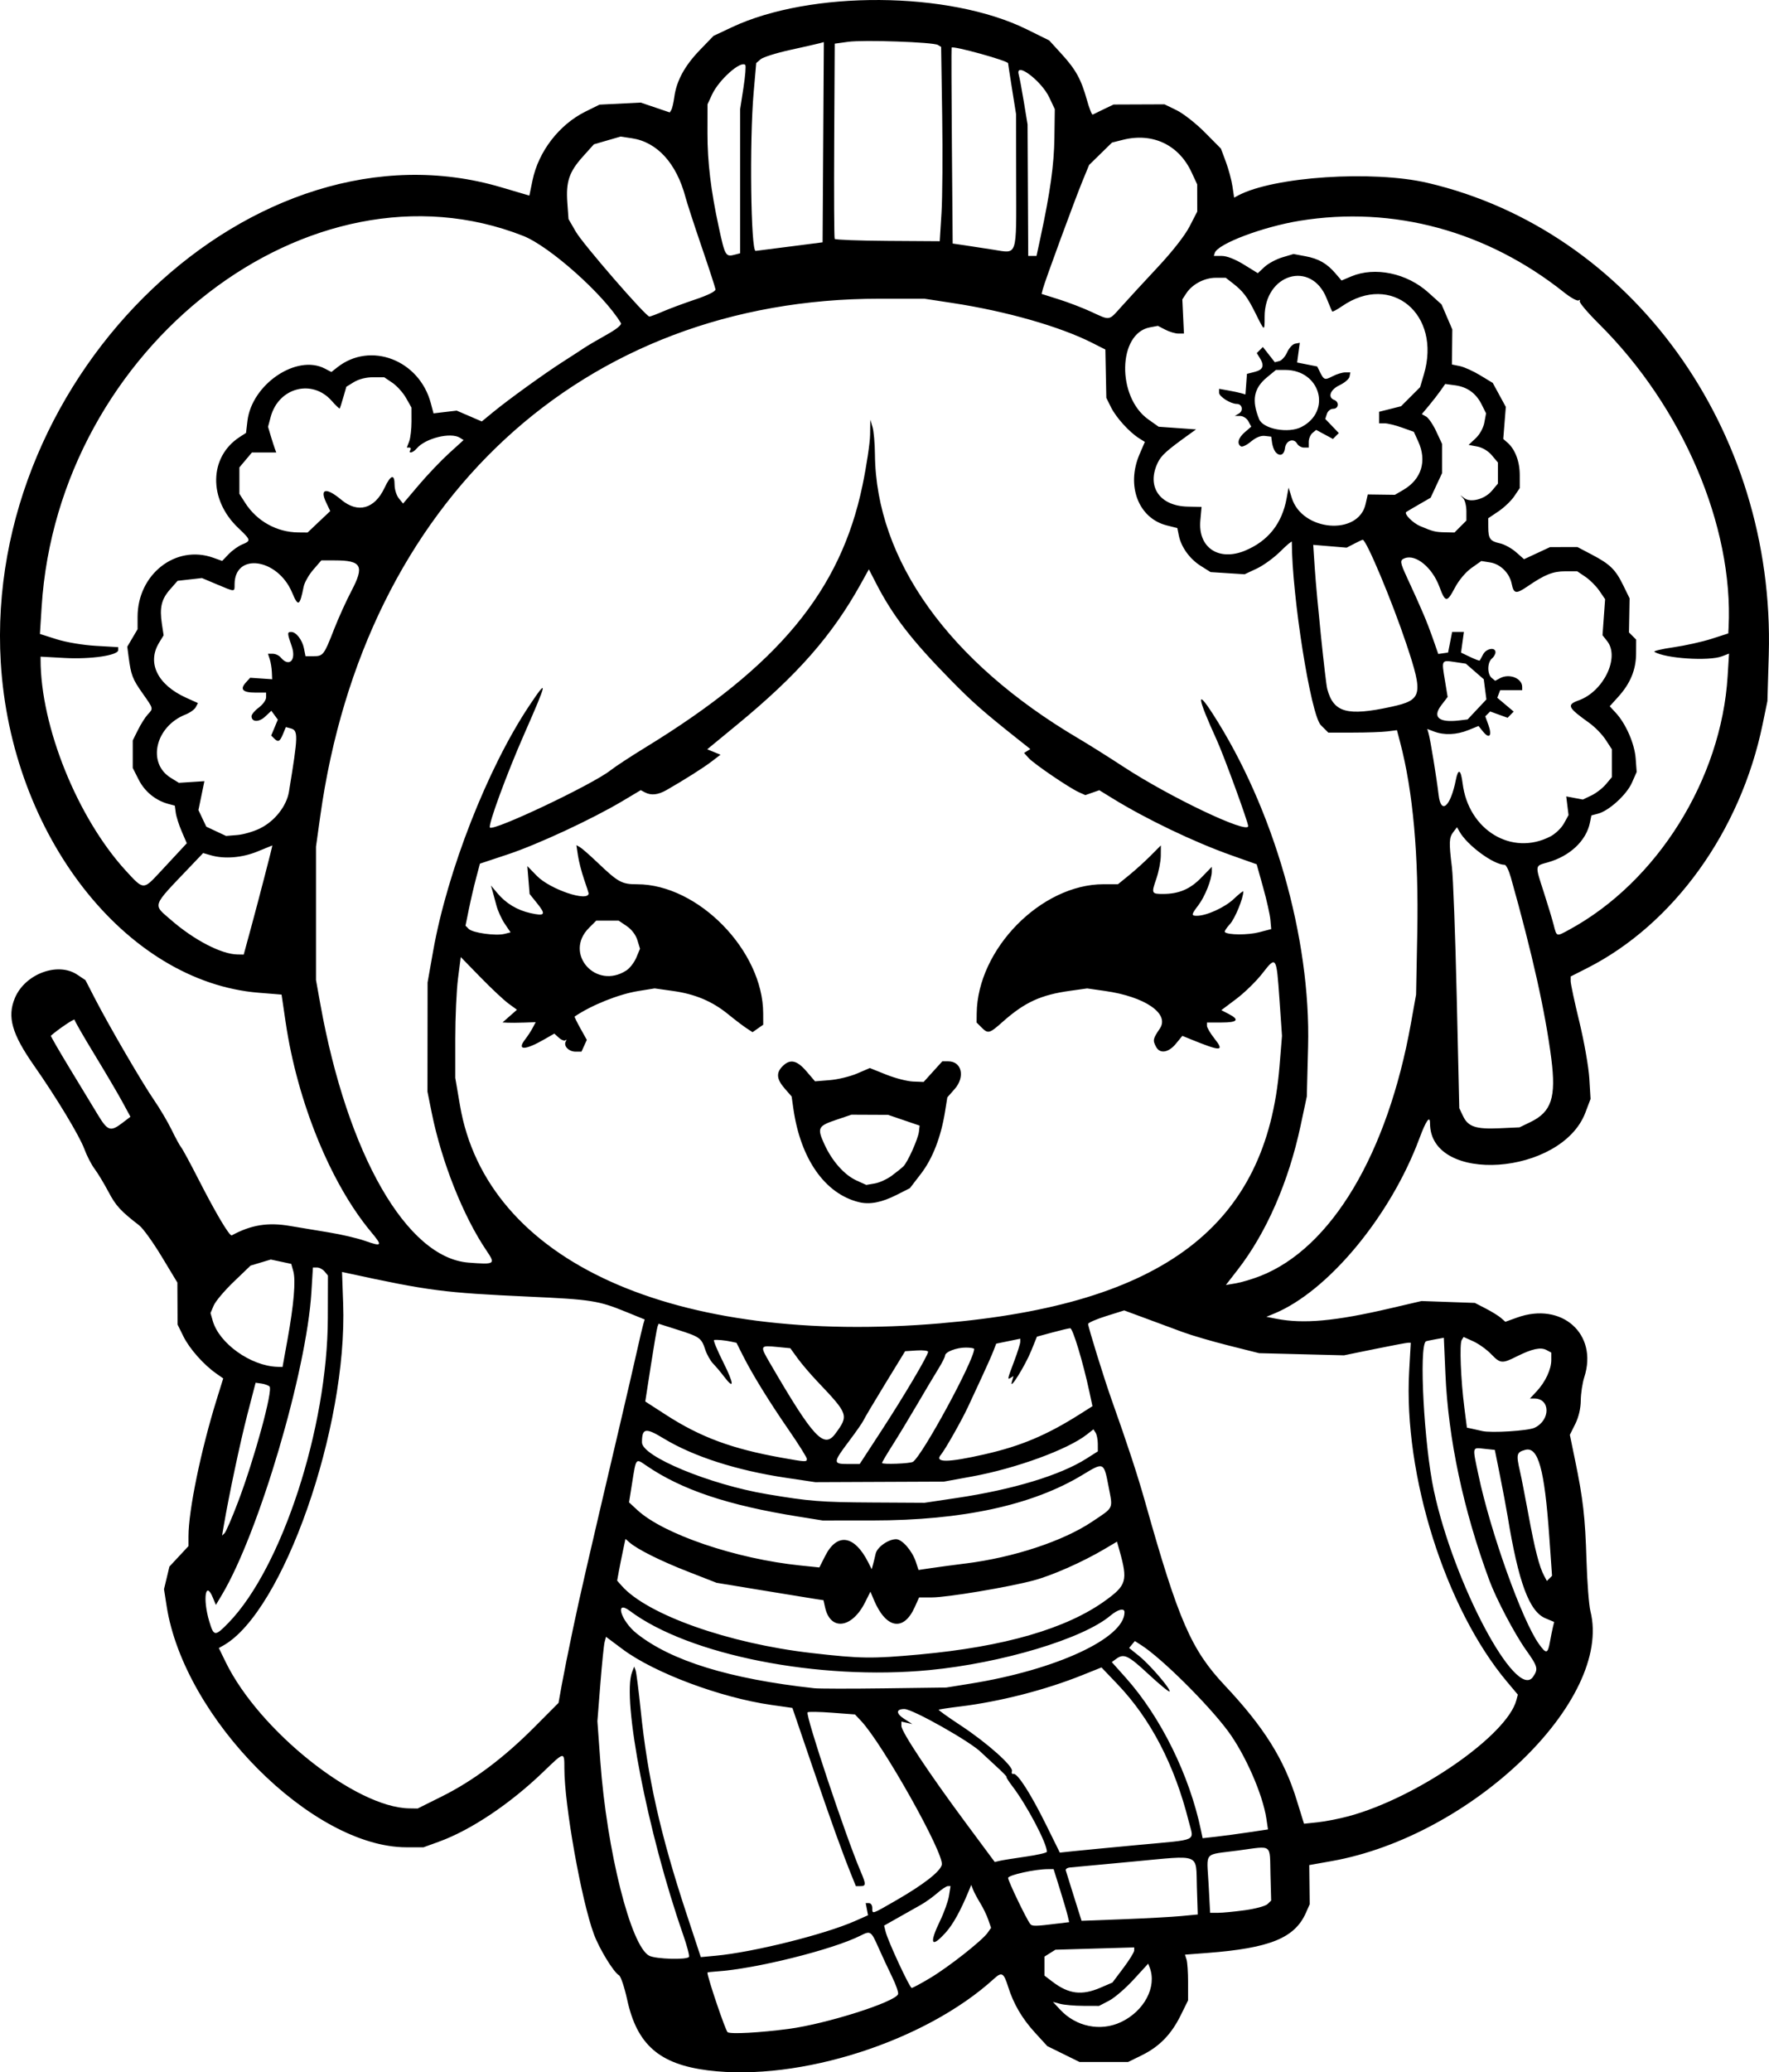 <?xml version="1.0" encoding="UTF-8" standalone="no"?>
<!-- Created with Inkscape (http://www.inkscape.org/) -->

<svg
   width="193.019mm"
   height="226.023mm"
   viewBox="0 0 193.019 226.023"
   version="1.1"
   id="svg1"
   xml:space="preserve"
   xmlns="http://www.w3.org/2000/svg"
   xmlns:svg="http://www.w3.org/2000/svg"><defs
     id="defs1" /><g
     id="layer1"
     transform="translate(-23.831,161.346)"><path
       style="fill:#000000"
       d="M 101.102,64.467 C 95.784,63.8 93.337,61.669 92.268,56.774 91.97,55.409 91.568,54.203 91.373,54.094 90.786,53.765 89.225,51.21 88.631,49.607 87.26,45.902 85.409,35.512 85.409,31.521 c 0,-1.846 0.017,-1.849 -2.268,0.356 -3.631,3.503 -7.923,6.378 -11.421,7.647 l -1.681,0.61 H 68.191 c -10.288,0 -24.269,-14.053 -26.179,-26.313 l -0.286,-1.839 0.296,-1.234 0.296,-1.234 1.04,-1.116 1.04,-1.116 v -1.068 c 0,-2.834 1.363,-9.432 3.098,-14.999 l 0.692,-2.221 -0.771,-0.541 c -1.373,-0.963 -2.918,-2.711 -3.572,-4.039 l -0.638,-1.297 -0.011,-2.288 -0.011,-2.288 -1.709,-2.83 c -0.94,-1.556 -2.04,-3.087 -2.446,-3.4 -2.047,-1.583 -2.556,-2.138 -3.366,-3.67 -0.484,-0.915 -1.164,-2.04 -1.512,-2.501 -0.347,-0.461 -0.852,-1.441 -1.121,-2.177 -0.513,-1.404 -3.06,-5.623 -5.474,-9.069 -2.434,-3.474 -2.963,-5.34 -2.098,-7.397 1.103,-2.622 4.672,-3.957 6.796,-2.542 l 0.899,0.599 1.02,1.98 c 1.552,3.013 5.143,9.18 6.459,11.093 0.645,0.937 1.514,2.409 1.931,3.269 0.417,0.861 0.884,1.716 1.038,1.902 0.154,0.185 1.001,1.75 1.883,3.478 1.905,3.731 3.4,6.245 3.637,6.116 2.106,-1.144 3.945,-1.442 6.343,-1.028 0.971,0.168 2.873,0.484 4.226,0.702 1.353,0.218 3.131,0.633 3.95,0.921 1.893,0.665 1.96,0.567 0.669,-0.98 -4.4,-5.274 -8.031,-14.18 -9.308,-22.831 l -0.449,-3.043 -2.498,-0.204 c -14.53,-1.187 -27.023,-17.189 -28.141,-36.044 -1.872,-31.579 27.771,-59.721 54.575,-51.812 1.259,0.371 2.472,0.729 2.695,0.794 l 0.407,0.118 0.342,-1.656 c 0.652,-3.157 2.91,-6.086 5.789,-7.509 l 1.523,-0.753 2.249,-0.112 2.249,-0.112 1.584,0.537 1.584,0.537 0.17,-0.275 c 0.093,-0.151 0.241,-0.792 0.327,-1.424 0.24,-1.754 1.135,-3.395 2.78,-5.1 l 1.492,-1.547 1.984,-0.935 c 8.618,-4.062 23.746,-3.959 32.206,0.221 l 2.441,1.206 1.342,1.469 c 1.563,1.711 2.14,2.757 2.78,5.046 0.256,0.915 0.537,1.623 0.626,1.574 0.088,-0.049 0.637,-0.317 1.219,-0.594 l 1.058,-0.504 2.778,-0.011 2.778,-0.011 1.323,0.645 c 0.728,0.355 2.112,1.441 3.077,2.413 l 1.754,1.768 0.536,1.434 c 0.295,0.788 0.62,1.992 0.722,2.674 l 0.186,1.24 0.434,-0.231 c 3.867,-2.058 14.673,-2.776 20.676,-1.374 22.225,5.191 37.94,26.917 37.224,51.459 l -0.148,5.059 -0.528,2.554 c -2.409,11.661 -9.71,21.792 -19.154,26.578 l -1.786,0.905 v 0.518 c 0,0.285 0.427,2.278 0.95,4.428 0.522,2.151 1.011,4.922 1.086,6.159 l 0.136,2.249 -0.563,1.487 c -2.606,6.887 -16.954,7.877 -16.954,1.169 0,-0.913 -0.439,-0.289 -1.157,1.646 -3.154,8.492 -10,16.727 -15.908,19.137 l -0.794,0.324 1.058,0.208 c 2.984,0.587 6.423,0.275 12.435,-1.126 l 3.44,-0.802 2.91,0.103 2.91,0.103 1.191,0.614 c 0.655,0.338 1.403,0.801 1.663,1.029 l 0.472,0.415 1.282,-0.461 c 4.871,-1.752 8.856,1.785 7.33,6.505 -0.202,0.624 -0.374,1.762 -0.382,2.53 -0.01,0.888 -0.23,1.826 -0.604,2.576 l -0.589,1.179 0.561,2.716 c 0.888,4.296 1.112,6.254 1.255,10.95 0.073,2.417 0.267,4.923 0.43,5.57 2.444,9.707 -12.935,24.543 -28.258,27.26 l -2.422,0.429 0.024,2.139 0.024,2.139 -0.41,0.926 c -1.217,2.751 -3.927,3.856 -10.743,4.379 l -2.454,0.188 0.169,0.531 c 0.093,0.292 0.169,1.414 0.169,2.493 v 1.962 l -0.81,1.64 c -1.025,2.073 -2.323,3.406 -4.231,4.343 l -1.5,0.737 h -2.652 -2.652 l -1.759,-0.866 -1.759,-0.866 -1.358,-1.486 c -1.394,-1.526 -2.328,-3.123 -2.913,-4.984 -0.481,-1.53 -0.69,-1.653 -1.524,-0.892 -7.505,6.847 -21.255,11.259 -31.206,10.011 z m 8.781,-4.527 c 4.116,-0.546 11.607,-2.923 11.939,-3.788 0.066,-0.172 -0.226,-1.018 -0.649,-1.881 -0.423,-0.863 -1.098,-2.313 -1.501,-3.222 -0.792,-1.788 -0.861,-1.834 -1.93,-1.292 -3.031,1.535 -11.542,3.655 -15.73,3.917 -0.546,0.034 -0.992,0.091 -0.992,0.125 0,0.521 1.978,6.359 2.203,6.503 0.354,0.226 3.534,0.053 6.661,-0.362 z m 36.248,-0.736 c 2.552,-1.202 3.952,-3.853 3.145,-5.956 l -0.163,-0.424 -1.592,1.737 c -0.876,0.956 -2.082,1.993 -2.682,2.305 l -1.09,0.567 -1.72,-0.006 c -0.946,-0.003 -2.077,-0.101 -2.514,-0.218 l -0.794,-0.212 0.794,0.852 c 1.726,1.854 4.394,2.399 6.615,1.353 z m -2.229,-3.757 1.309,-0.563 1.188,-1.58 c 0.653,-0.869 1.188,-1.731 1.188,-1.916 v -0.336 l -4.299,0.126 -4.299,0.126 -0.595,0.374 -0.595,0.374 v 1.039 1.039 l 0.868,0.662 c 1.773,1.352 3.2,1.531 5.238,0.654 z M 125.34,54.379 c 2.018,-1.208 5.659,-4.075 6.252,-4.922 l 0.376,-0.537 -0.305,-0.887 c -0.168,-0.488 -0.561,-1.304 -0.875,-1.813 -0.314,-0.509 -0.664,-1.164 -0.777,-1.455 l -0.207,-0.529 -0.273,0.661 c -0.898,2.177 -1.717,3.652 -2.522,4.543 -1.584,1.754 -1.823,1.223 -0.593,-1.318 0.435,-0.897 0.866,-2.109 0.96,-2.693 l 0.17,-1.062 h -0.289 c -0.159,0 -0.68,0.343 -1.158,0.762 -0.478,0.419 -1.286,0.996 -1.795,1.282 -0.509,0.286 -1.619,0.912 -2.467,1.391 l -1.541,0.871 0.172,0.685 c 0.259,1.03 2.616,6.105 2.84,6.114 0.107,0.004 1.022,-0.488 2.032,-1.093 z M 99.006,52.088 c 0.074,-0.119 -0.216,-1.221 -0.645,-2.447 C 94.509,38.605 91.663,23.967 92.798,21.023 l 0.231,-0.6 0.151,0.397 c 0.083,0.218 0.335,2.183 0.559,4.366 0.753,7.333 2.155,13.575 4.954,22.061 l 1.604,4.864 1.654,-0.154 c 4.082,-0.381 11.869,-2.322 15.167,-3.781 l 1.426,-0.631 -0.127,-0.662 -0.127,-0.662 h 0.36 c 0.198,0 0.36,0.238 0.36,0.529 0,0.694 -0.103,0.727 2.537,-0.792 3.027,-1.742 4.857,-3.16 5.046,-3.911 0.296,-1.181 -6.458,-13.213 -8.816,-15.706 l -0.66,-0.698 -2.511,-0.188 c -1.381,-0.104 -2.577,-0.122 -2.657,-0.042 -0.267,0.267 4.168,13.564 5.777,17.324 0.614,1.435 0.613,1.632 -0.01,1.632 h -0.5 l -0.453,-1.124 c -1.066,-2.644 -2.184,-5.749 -4.26,-11.834 l -2.21,-6.477 -2.322,-0.332 C 102.438,23.81 95.214,21.105 91.772,18.534 l -1.819,-1.359 -0.15,0.565 c -0.083,0.311 -0.294,2.382 -0.47,4.603 l -0.319,4.038 0.316,4.344 c 0.713,9.806 3.334,20.22 5.345,21.238 0.728,0.369 4.12,0.465 4.332,0.123 z m 40.336,-3.649 1.148,-0.142 -0.166,-0.708 c -0.091,-0.389 -0.473,-1.69 -0.849,-2.891 l -0.683,-2.183 h -0.625 c -1.404,0 -4.339,0.651 -4.339,0.962 0,0.334 2.003,4.501 2.409,5.012 0.218,0.274 0.527,0.269 3.105,-0.051 z m 13.365,-0.806 1.813,-0.172 -0.095,-2.981 c -0.119,-3.759 0.546,-3.49 -6.914,-2.794 -3.524,0.329 -6.646,0.621 -6.937,0.648 -0.291,0.027 -0.496,0.168 -0.455,0.314 0.041,0.146 0.445,1.444 0.899,2.884 l 0.825,2.62 4.525,-0.173 c 2.489,-0.095 5.341,-0.251 6.339,-0.346 z m 6.965,-0.638 c 1.138,-0.156 2.247,-0.456 2.463,-0.668 l 0.394,-0.384 -0.075,-2.829 c -0.092,-3.443 0.309,-3.144 -3.522,-2.632 -3.866,0.517 -3.425,0.01 -3.227,3.702 l 0.166,3.094 h 0.866 c 0.477,0 1.798,-0.127 2.936,-0.283 z m -23.926,-5.841 c 1.273,-0.183 2.315,-0.423 2.315,-0.534 0,-0.935 -2.194,-5.091 -3.783,-7.167 -0.418,-0.546 -0.695,-0.992 -0.617,-0.992 0.079,0 -0.477,-0.566 -1.235,-1.257 -0.758,-0.691 -1.437,-1.32 -1.51,-1.397 -1.053,-1.114 -7.49,-4.755 -8.407,-4.755 -0.928,0 -0.931,0.488 -0.007,1.08 l 0.873,0.559 -0.595,-0.134 -0.595,-0.134 v 0.475 c 0,0.628 3.029,5.19 6.99,10.531 l 3.196,4.309 0.529,-0.127 c 0.291,-0.07 1.571,-0.277 2.844,-0.459 z m 12.347,-1.283 c 6.631,-0.619 6.005,-0.327 5.449,-2.545 -1.545,-6.162 -4.15,-11.179 -7.774,-14.974 l -1.753,-1.836 -2.101,0.843 c -4.044,1.622 -8.991,2.889 -13.353,3.42 -1.224,0.149 -2.261,0.307 -2.305,0.351 -0.044,0.044 1.033,0.813 2.394,1.709 2.906,1.913 5.793,4.491 5.598,4.999 -0.075,0.194 4e-5,0.325 0.166,0.29 0.441,-0.092 1.887,2.165 3.576,5.584 l 1.483,3.001 1.477,-0.156 c 0.813,-0.086 4.027,-0.395 7.143,-0.686 z m 12.018,-1.377 2.073,-0.311 -0.179,-1.191 c -0.396,-2.644 -2.319,-7.019 -4.193,-9.541 -2.172,-2.924 -7.223,-7.932 -9.428,-9.347 l -0.727,-0.467 -0.313,0.377 -0.313,0.377 1.084,0.871 c 1.199,0.964 3.526,3.676 3.326,3.877 -0.07,0.07 -1.105,-0.78 -2.299,-1.89 -2.22,-2.063 -2.681,-2.281 -3.521,-1.667 l -0.48,0.351 1.519,1.7 c 3.815,4.269 6.95,10.616 8.205,16.616 l 0.187,0.893 1.493,-0.169 c 0.821,-0.093 2.426,-0.308 3.566,-0.479 z m 10.891,-1.756 c 7.471,-2.023 17.29,-8.825 18.289,-12.67 l 0.153,-0.588 -1.175,-1.397 c -6.722,-7.991 -11.317,-22.565 -10.681,-33.874 l 0.175,-3.109 h -0.28 c -0.154,0 -1.794,0.309 -3.645,0.687 l -3.366,0.687 -4.63,-0.117 -4.63,-0.117 -3.307,-0.831 c -1.819,-0.457 -4.081,-1.118 -5.027,-1.47 -0.946,-0.351 -2.769,-1.026 -4.052,-1.5 l -2.332,-0.861 -1.968,0.617 c -1.082,0.339 -1.968,0.726 -1.968,0.86 0,0.333 1.756,5.997 2.563,8.263 1.759,4.946 2.833,8.224 3.684,11.245 3.617,12.843 5,16.02 8.668,19.92 4.268,4.537 6.473,8.05 7.84,12.492 0.314,1.019 0.623,2.018 0.687,2.22 l 0.117,0.368 1.515,-0.161 c 0.833,-0.089 2.349,-0.387 3.368,-0.663 z M 72.048,34.584 c 3.411,-1.699 6.738,-4.189 10.066,-7.531 l 2.658,-2.669 0.356,-1.981 c 0.196,-1.089 0.744,-3.826 1.219,-6.082 0.796,-3.78 1.472,-6.72 5.144,-22.357 0.718,-3.056 1.543,-6.628 1.835,-7.937 0.292,-1.31 0.602,-2.624 0.689,-2.922 l 0.158,-0.54 -2.067,-0.842 c -2.975,-1.213 -3.779,-1.338 -10.534,-1.646 -9.331,-0.425 -10.944,-0.634 -19.868,-2.574 l -0.553,-0.12 0.124,3.439 c 0.489,13.548 -6.567,33.661 -13.09,37.311 l -0.477,0.267 0.752,1.541 c 3.646,7.469 14.166,15.851 20.015,15.947 l 0.926,0.015 z m 57.679,-12.302 c 9.344,-1.501 16.801,-4.957 16.801,-7.787 0,-0.496 -0.717,-0.321 -1.549,0.379 -2.986,2.512 -11.82,5.168 -19.73,5.931 -12.079,1.165 -26.265,-1.636 -32.693,-6.455 -1.707,-1.279 -0.975,1.102 0.761,2.477 3.764,2.981 10.138,4.944 19.345,5.957 0.509,0.056 3.962,0.062 7.673,0.013 l 6.747,-0.089 z m 61.368,-0.729 c 0.602,-0.86 0.532,-1.133 -0.755,-2.936 -1.223,-1.714 -3.251,-5.562 -4,-7.588 -2.848,-7.707 -4.487,-15.413 -4.798,-22.56 l -0.17,-3.907 -0.952,0.172 c -0.524,0.095 -0.979,0.193 -1.012,0.219 -0.768,0.601 -0.191,11.312 0.877,16.287 2.177,10.137 8.981,22.924 10.809,20.314 z m -66.925,-2.451 c 9.241,-0.844 16.027,-2.812 20.269,-5.879 2.316,-1.675 2.461,-2.182 1.548,-5.434 l -0.278,-0.991 -1.377,0.814 c -2.377,1.406 -5.677,2.867 -7.701,3.409 -2.758,0.739 -9.454,1.859 -11.115,1.859 h -1.399 l -0.486,1.078 c -1.208,2.679 -3.13,2.331 -4.449,-0.807 l -0.377,-0.897 -0.589,1.173 c -1.431,2.849 -3.79,3.135 -4.362,0.529 l -0.169,-0.77 -0.976,-0.15 c -0.537,-0.083 -3.162,-0.51 -5.834,-0.95 l -4.858,-0.8 -3.079,-1.202 C 95.917,8.906 93.378,7.639 92.513,6.88 l -0.437,-0.384 -0.27,1.274 c -0.148,0.701 -0.353,1.726 -0.454,2.277 l -0.184,1.003 0.494,0.559 c 2.797,3.161 11.661,6.298 20.735,7.338 5.353,0.614 6.579,0.63 11.774,0.156 z m 68.78,-1.39 c 0.099,-0.547 0.243,-1.257 0.32,-1.576 l 0.139,-0.581 -0.945,-0.395 c -1.775,-0.742 -2.946,-3.896 -4.135,-11.142 -0.143,-0.873 -0.516,-2.857 -0.828,-4.408 l -0.567,-2.82 -1.087,-0.114 c -1.423,-0.149 -1.375,-0.346 -0.703,2.837 1.314,6.231 4.761,15.865 6.596,18.437 0.809,1.133 0.968,1.102 1.211,-0.237 z M 48.76,15.651 C 54.587,9.654 59.567,-5.606 59.6,-17.571 l 0.013,-4.656 -0.363,-0.438 c -0.2,-0.241 -0.569,-0.438 -0.82,-0.438 h -0.457 l -0.166,2.712 c -0.529,8.619 -5.743,26.245 -9.753,32.97 l -0.669,1.121 -0.334,-0.807 c -0.799,-1.929 -1.115,0.152 -0.392,2.585 0.497,1.672 0.632,1.683 2.101,0.171 z M 192.873,6.213 c -0.517,-7.333 -1.207,-9.814 -2.622,-9.426 -0.947,0.259 -1.001,0.476 -0.577,2.319 0.149,0.645 0.568,2.788 0.931,4.762 0.692,3.761 1.182,5.671 1.7,6.64 l 0.31,0.578 0.281,-0.281 0.281,-0.281 z m -63.675,2.966 c 5.223,-0.653 10.62,-2.434 13.781,-4.549 2.422,-1.62 2.289,-1.342 1.816,-3.812 -0.521,-2.721 -0.516,-2.719 -2.826,-1.316 -5.468,3.32 -13.124,4.982 -22.957,4.985 l -5.424,0.002 -2.656,-0.426 c -7.697,-1.234 -12.723,-2.919 -16.585,-5.563 -1.165,-0.798 -1.104,-0.872 -1.538,1.855 l -0.343,2.158 0.904,0.835 c 2.857,2.641 10.748,5.324 17.791,6.049 l 2.071,0.213 0.641,-1.265 c 1.289,-2.543 3.18,-2.267 4.679,0.683 l 0.394,0.776 0.141,-0.512 c 0.077,-0.281 0.207,-0.811 0.287,-1.176 0.158,-0.719 1.38,-1.585 2.236,-1.585 0.651,0 1.753,1.263 2.15,2.465 l 0.294,0.891 1.382,-0.206 c 0.76,-0.113 2.454,-0.34 3.763,-0.504 z m -79.395,-6.71 c 1.802,-4.75 3.837,-12.209 3.436,-12.594 -0.133,-0.127 -0.529,-0.272 -0.881,-0.321 l -0.639,-0.089 -0.892,3.44 c -0.774,2.983 -2.009,8.8 -2.584,12.171 l -0.181,1.058 0.278,-0.27 c 0.153,-0.149 0.811,-1.676 1.463,-3.395 z m 78.452,-0.441 c 6.116,-0.914 11.264,-2.476 14.106,-4.279 l 1.257,-0.798 -0.004,-0.832 c -0.002,-0.458 -0.11,-0.999 -0.239,-1.203 l -0.235,-0.37 -0.719,0.565 c -2.087,1.642 -7.75,3.709 -12.562,4.586 l -3.043,0.554 -7.011,0.03 -7.011,0.03 -3.175,-0.473 c -5.406,-0.806 -10.134,-2.326 -13.394,-4.306 -1.965,-1.194 -2.348,-1.122 -2.348,0.442 0,1.533 7.382,4.589 13.626,5.642 4.638,0.782 5.881,0.88 11.509,0.912 l 5.689,0.032 z m -8.248,-7.337 c 2.466,-3.78 5.09,-8.214 5.09,-8.602 0,-0.123 -0.564,-0.188 -1.253,-0.143 l -1.253,0.081 -2.186,3.572 c -1.202,1.965 -2.262,3.75 -2.356,3.969 -0.094,0.218 -0.808,1.244 -1.588,2.279 -1.753,2.327 -1.761,2.484 -0.123,2.484 h 1.295 z m 3.441,3.397 c 1.05,-0.716 6.675,-11.086 6.675,-12.306 0,-0.084 -0.411,-0.153 -0.914,-0.153 -1.03,0 -2.261,0.479 -2.261,0.879 0,0.146 -0.339,0.811 -0.753,1.479 -0.414,0.668 -1.449,2.404 -2.3,3.86 -0.851,1.455 -2.06,3.451 -2.686,4.434 -0.627,0.984 -1.139,1.853 -1.139,1.932 0,0.189 3.085,0.075 3.379,-0.126 z m -11.581,-0.316 c 0,-0.161 -0.875,-1.56 -1.944,-3.109 -2.178,-3.155 -3.995,-6.101 -5.036,-8.169 l -0.697,-1.385 -0.593,-0.129 c -0.645,-0.14 -1.533,-0.224 -1.853,-0.175 -0.111,0.017 0.337,1.102 0.995,2.412 1.199,2.388 1.238,3.09 0.086,1.567 -0.338,-0.448 -0.866,-1.073 -1.172,-1.389 -0.306,-0.316 -0.699,-1.012 -0.873,-1.546 -0.413,-1.265 -0.591,-1.393 -3.028,-2.166 l -2.058,-0.654 -0.119,0.311 c -0.066,0.171 -0.393,2.079 -0.728,4.24 l -0.609,3.93 2.267,1.464 c 3.756,2.426 7.183,3.697 12.585,4.664 2.689,0.482 2.778,0.486 2.778,0.133 z m 19.447,-0.513 c 3.912,-0.889 6.747,-2.086 10.357,-4.374 l 1.361,-0.862 -0.33,-1.543 c -0.694,-3.243 -1.817,-6.966 -2.098,-6.957 -0.161,0.005 -1.044,0.214 -1.962,0.463 l -1.669,0.453 -0.619,1.529 c -0.667,1.645 -2.421,4.46 -2.118,3.399 l 0.179,-0.628 -0.293,0.181 c -0.397,0.245 -0.387,0.199 0.369,-1.809 0.364,-0.967 0.661,-1.913 0.661,-2.102 v -0.345 l -1.311,0.269 -1.311,0.269 -0.313,0.81 c -0.172,0.445 -0.756,1.762 -1.298,2.927 -0.541,1.164 -1.205,2.593 -1.475,3.175 -0.656,1.417 -2.492,4.659 -2.934,5.181 -0.769,0.908 0.704,0.898 4.806,-0.034 z m -16.33,-2.246 c 1.468,-1.996 1.428,-2.112 -1.961,-5.678 -0.761,-0.8 -1.738,-1.945 -2.171,-2.544 l -0.788,-1.088 -1.413,-0.139 c -1.907,-0.187 -1.923,-0.154 -0.827,1.728 4.773,8.2 5.908,9.424 7.16,7.721 z m 76.295,-0.64 c 1.746,-0.836 1.723,-3.186 -0.033,-3.186 h -0.481 l 0.733,-0.785 c 0.952,-1.019 1.596,-2.396 1.596,-3.413 v -0.811 l -0.524,-0.28 c -0.632,-0.338 -1.572,-0.136 -3.238,0.696 -1.619,0.809 -1.792,0.792 -2.824,-0.273 -0.478,-0.493 -1.344,-1.11 -1.924,-1.372 l -1.055,-0.476 -0.21,0.339 c -0.253,0.409 -0.098,4.354 0.289,7.368 l 0.281,2.185 0.568,0.12 c 0.312,0.066 0.806,0.177 1.097,0.247 0.973,0.233 5.018,-0.021 5.726,-0.359 z M 55.198,-15.23 c 0.693,-3.817 0.918,-6.472 0.634,-7.474 l -0.225,-0.794 -1.114,-0.238 -1.114,-0.238 -1.103,0.331 -1.103,0.331 -1.834,1.759 c -1.008,0.968 -1.992,2.132 -2.186,2.588 l -0.353,0.829 0.246,0.857 c 0.708,2.467 4.156,4.918 7.047,5.008 l 0.565,0.018 z m 71.355,-1.797 c 24.22,-2.058 35.474,-10.61 36.89,-28.035 l 0.269,-3.307 -0.275,-3.969 c -0.329,-4.753 -0.354,-4.79 -1.869,-2.838 -0.657,0.846 -1.933,2.094 -2.835,2.772 l -1.64,1.233 0.804,0.416 c 1.222,0.632 0.97,0.931 -0.784,0.931 h -1.587 v 0.36 c 0,0.198 0.366,0.821 0.812,1.383 1.136,1.43 0.745,1.441 -2.618,0.071 l -0.879,-0.358 -0.708,0.862 c -0.801,0.974 -1.737,1.124 -2.154,0.345 -0.388,-0.724 -0.356,-0.881 0.403,-1.999 1.101,-1.622 -1.618,-3.487 -5.986,-4.106 l -1.942,-0.275 -1.865,0.259 c -3.203,0.446 -4.951,1.25 -7.348,3.379 -1.461,1.298 -1.597,1.333 -2.322,0.608 l -0.529,-0.529 0.011,-0.992 c 0.078,-7.01 7.032,-14.089 13.842,-14.089 h 1.571 l 1.218,-0.989 c 0.67,-0.544 1.724,-1.497 2.342,-2.118 l 1.124,-1.129 -0.009,1.126 c -0.005,0.619 -0.224,1.75 -0.488,2.513 -0.553,1.601 -0.528,1.657 0.739,1.655 1.724,-0.003 2.946,-0.521 4.153,-1.763 l 1.161,-1.194 v 0.52 c 0,0.844 -0.754,2.734 -1.46,3.66 -0.784,1.028 -0.804,1.16 -0.174,1.16 1.06,0 3.061,-0.913 4.039,-1.844 0.569,-0.541 1.035,-0.906 1.035,-0.809 0,0.745 -0.916,2.973 -1.468,3.568 -0.373,0.402 -0.618,0.792 -0.544,0.865 0.322,0.322 2.52,0.331 3.732,0.016 l 1.323,-0.344 -0.09,-1.021 c -0.05,-0.561 -0.407,-2.152 -0.794,-3.535 l -0.703,-2.514 -2.778,-0.986 c -4.06,-1.441 -9.247,-3.926 -12.951,-6.204 l -1.442,-0.887 -0.762,0.266 -0.762,0.266 -0.707,-0.317 c -1.051,-0.471 -4.901,-3.09 -5.477,-3.727 l -0.501,-0.553 0.343,-0.212 0.343,-0.212 -1.147,-0.909 c -3.961,-3.139 -5.127,-4.163 -7.537,-6.616 -4.287,-4.364 -6.328,-7.009 -8.165,-10.583 l -0.77,-1.499 -0.84,1.516 c -3.157,5.695 -6.93,9.996 -13.545,15.439 l -3.252,2.676 0.724,0.296 0.724,0.296 -0.971,0.741 c -0.912,0.696 -2.918,1.966 -4.894,3.1 -0.949,0.544 -1.702,0.627 -2.391,0.262 l -0.446,-0.236 -1.984,1.182 c -3.306,1.97 -9.251,4.735 -12.497,5.813 l -3.065,1.018 -0.422,1.587 c -0.232,0.873 -0.587,2.396 -0.788,3.385 l -0.366,1.797 0.354,0.354 c 0.427,0.427 2.95,0.778 3.891,0.542 l 0.675,-0.169 -0.638,-0.94 c -0.351,-0.517 -0.764,-1.429 -0.918,-2.028 -0.154,-0.599 -0.351,-1.326 -0.436,-1.617 l -0.155,-0.529 0.711,0.845 c 0.932,1.108 2.151,1.843 3.593,2.167 1.598,0.359 1.733,0.173 0.756,-1.043 l -0.838,-1.043 -0.124,-1.521 -0.124,-1.521 1.04,1.068 c 1.439,1.478 5.648,2.893 5.648,1.899 0,-0.041 -0.223,-0.726 -0.496,-1.521 -0.273,-0.795 -0.573,-1.959 -0.667,-2.587 l -0.171,-1.141 0.382,0.215 c 0.21,0.118 1.076,0.876 1.924,1.684 2.264,2.158 2.646,2.367 4.323,2.367 6.652,0 13.732,7.246 13.752,14.074 l 0.004,1.242 -0.582,0.408 -0.582,0.408 -0.666,-0.436 c -0.366,-0.24 -1.267,-0.926 -2.001,-1.524 -1.738,-1.415 -3.607,-2.201 -6.045,-2.54 l -1.97,-0.274 -1.755,0.28 c -2.144,0.342 -5.116,1.53 -6.974,2.787 -0.038,0.026 0.244,0.61 0.629,1.298 l 0.699,1.25 -0.292,0.642 -0.292,0.642 h -0.635 c -0.75,0 -1.357,-0.627 -1.077,-1.113 0.109,-0.188 0.099,-0.253 -0.022,-0.143 -0.121,0.109 -0.447,-0.007 -0.725,-0.258 l -0.505,-0.457 -1.074,0.618 c -2.146,1.235 -3.057,1.235 -2.099,5.4e-4 0.269,-0.347 0.636,-0.908 0.814,-1.247 l 0.324,-0.616 -1.277,0.044 c -0.702,0.024 -1.515,0.03 -1.806,0.012 l -0.529,-0.032 0.786,-0.691 0.786,-0.691 -0.919,-0.669 c -0.505,-0.368 -1.885,-1.661 -3.067,-2.874 l -2.148,-2.205 -0.299,2.334 c -0.165,1.284 -0.299,4.249 -0.299,6.589 v 4.255 l 0.514,3.007 c 2.91,17.023 23.296,26.242 52.535,23.758 z m -8.996,-13.203 c -3.709,-0.904 -6.38,-4.709 -7.161,-10.202 l -0.188,-1.323 -0.757,-0.869 c -0.891,-1.023 -0.956,-1.711 -0.228,-2.438 0.816,-0.816 1.561,-0.655 2.603,0.562 l 0.934,1.091 1.605,-0.129 c 0.883,-0.071 2.228,-0.397 2.989,-0.724 l 1.384,-0.595 1.784,0.714 c 0.981,0.393 2.302,0.734 2.936,0.758 l 1.152,0.044 1.018,-1.124 1.018,-1.124 h 0.652 c 1.473,0 1.866,1.688 0.702,3.015 l -0.805,0.916 -0.246,1.54 c -0.445,2.779 -1.354,5.127 -2.628,6.787 l -1.211,1.578 -1.452,0.734 c -1.634,0.826 -2.928,1.076 -4.098,0.791 z m 3.572,-2.883 c 0.509,-0.377 1.08,-0.835 1.268,-1.018 0.473,-0.46 1.613,-3.002 1.702,-3.796 l 0.073,-0.653 -1.72,-0.586 -1.72,-0.586 -1.999,-0.009 -1.999,-0.009 -1.659,0.56 c -2.01,0.679 -2.109,0.884 -1.285,2.682 0.84,1.834 2.174,3.334 3.501,3.937 l 1.061,0.481 0.926,-0.159 c 0.509,-0.087 1.343,-0.467 1.852,-0.844 z m 40.212,10.939 c 7.751,-3.038 13.885,-13.319 16.438,-27.554 l 0.563,-3.14 0.13,-6.721 c 0.164,-8.476 -0.463,-15.45 -1.87,-20.796 l -0.348,-1.323 -1.038,0.132 c -0.571,0.073 -2.256,0.132 -3.745,0.132 h -2.707 l -0.811,-0.811 c -1.102,-1.102 -3.167,-14.143 -3.167,-19.998 0,-0.11 -0.566,0.364 -1.257,1.053 -0.691,0.689 -1.85,1.531 -2.576,1.87 l -1.319,0.618 -1.858,-0.119 -1.858,-0.119 -1.091,-0.688 c -1.191,-0.752 -2.121,-2.049 -2.373,-3.308 l -0.161,-0.805 -1.156,-0.291 c -3.089,-0.778 -4.446,-4.324 -2.97,-7.756 l 0.581,-1.349 -0.647,-0.409 c -1.057,-0.668 -2.496,-2.259 -3.044,-3.365 l -0.513,-1.033 -0.052,-2.635 -0.052,-2.635 -1.437,-0.727 c -3.536,-1.788 -9.381,-3.454 -15.26,-4.35 l -3.043,-0.464 -4.895,-9.7e-4 c -32.412,-0.006 -56.224,22.017 -61.033,56.451 l -0.462,3.307 -5.5e-5,7.276 -5.5e-5,7.276 0.474,2.632 c 2.951,16.384 9.426,27.67 16.171,28.189 2.895,0.222 2.965,0.176 1.951,-1.32 -2.529,-3.732 -4.896,-9.689 -5.97,-15.024 l -0.464,-2.306 0.006,-5.953 0.006,-5.953 0.604,-3.408 c 1.546,-8.726 5.943,-19.957 10.475,-26.754 2.091,-3.136 2.023,-2.738 -0.522,3.043 -1.924,4.37 -3.987,9.99 -3.753,10.224 0.418,0.418 11.209,-4.7 13.15,-6.237 0.511,-0.404 2.233,-1.534 3.827,-2.509 14.485,-8.869 21.281,-17.068 23.671,-28.563 0.445,-2.142 0.82,-4.633 0.833,-5.536 l 0.023,-1.642 0.242,0.794 c 0.133,0.437 0.252,1.783 0.263,2.993 0.111,11.529 8.091,22.662 22.207,30.983 1.09,0.642 3.291,2.025 4.891,3.073 5.093,3.335 13.626,7.395 13.626,6.484 0,-0.431 -2.645,-7.674 -3.433,-9.401 -2.103,-4.609 -2.274,-5.7 -0.451,-2.875 6.668,10.333 10.726,24.478 10.422,36.33 l -0.139,5.438 -0.677,3.175 c -1.307,6.127 -3.727,11.674 -6.852,15.704 l -1.304,1.681 1.101,-0.186 c 0.605,-0.102 1.799,-0.459 2.652,-0.794 z m -124.169,-16.69 0.892,-0.681 -0.888,-1.634 c -0.488,-0.899 -1.861,-3.231 -3.05,-5.182 -1.189,-1.951 -2.162,-3.647 -2.162,-3.769 0,-0.163 -1.83,1.076 -2.582,1.747 -0.038,0.034 0.9,1.658 2.084,3.609 1.184,1.951 2.568,4.232 3.076,5.069 1.037,1.709 1.357,1.811 2.63,0.841 z m 153.659,-0.106 c 2.287,-1.107 2.807,-2.69 2.267,-6.902 -0.656,-5.114 -2.066,-11.431 -4.411,-19.762 -0.215,-0.764 -0.52,-1.389 -0.677,-1.389 -1.199,0 -4.077,-2.114 -4.931,-3.622 l -0.271,-0.479 -0.404,0.529 c -0.467,0.613 -0.488,1.124 -0.151,3.836 0.135,1.091 0.371,7.45 0.525,14.131 l 0.279,12.146 0.413,0.87 c 0.55,1.159 1.397,1.44 3.991,1.322 l 2.169,-0.099 z M 92.189,-55.51 c 0.37,-0.243 0.854,-0.873 1.074,-1.4 l 0.401,-0.959 -0.286,-0.939 c -0.174,-0.571 -0.631,-1.172 -1.167,-1.534 l -0.881,-0.595 h -1.22 -1.22 l -0.797,0.797 c -2.791,2.791 0.766,6.812 4.096,4.63 z M 51.234,-60.209 c 0.8,-2.941 2.352,-8.931 2.313,-8.928 -0.011,6.74e-4 -0.734,0.296 -1.608,0.655 -1.674,0.69 -3.6,0.849 -5.09,0.422 l -0.853,-0.245 -1.431,1.501 c -4.235,4.443 -4.093,4.041 -2.059,5.81 2.495,2.17 5.474,3.717 7.22,3.748 l 0.697,0.013 z m 143.809,0.266 c 9.598,-5.212 16.602,-16.413 17.294,-27.658 l 0.151,-2.456 -0.767,0.292 c -1.445,0.551 -6.191,0.238 -7.375,-0.487 -0.142,-0.087 0.792,-0.31 2.075,-0.495 1.283,-0.185 3.156,-0.602 4.161,-0.925 l 1.827,-0.589 0.033,-0.676 c 0.537,-11.044 -5.012,-24.025 -14.139,-33.078 -1.242,-1.232 -2.189,-2.352 -2.105,-2.488 0.084,-0.136 0.03,-0.172 -0.122,-0.078 -0.151,0.093 -0.854,-0.291 -1.562,-0.855 -8.437,-6.716 -18.646,-9.488 -28.849,-7.833 -4.043,0.656 -8.967,2.515 -9.285,3.507 l -0.106,0.331 h 0.877 c 0.542,0 1.458,0.359 2.4,0.94 l 1.523,0.94 0.731,-0.682 c 0.402,-0.375 1.278,-0.846 1.947,-1.046 l 1.216,-0.364 1.28,0.239 c 1.465,0.274 2.357,0.782 3.301,1.881 l 0.661,0.771 1.058,-0.446 c 2.573,-1.085 6.058,-0.362 8.397,1.742 l 1.456,1.31 0.587,1.365 0.587,1.365 -0.02,1.913 -0.02,1.913 0.852,0.171 c 0.469,0.094 1.471,0.545 2.227,1.004 l 1.375,0.833 0.713,1.309 0.712,1.309 -0.14,1.746 -0.14,1.746 0.464,0.405 c 0.831,0.726 1.336,2.059 1.336,3.528 v 1.429 l -0.602,0.893 c -0.331,0.491 -1.105,1.231 -1.72,1.644 l -1.118,0.751 0.004,0.975 c 0.005,1.257 0.201,1.528 1.272,1.761 0.484,0.105 1.274,0.537 1.756,0.961 l 0.877,0.77 1.419,-0.66 1.419,-0.66 1.494,-0.003 1.494,-0.003 1.548,0.813 c 2.009,1.054 2.601,1.631 3.446,3.357 l 0.695,1.421 -0.034,1.859 -0.034,1.859 0.392,0.392 0.392,0.392 -0.006,1.502 c -0.007,1.779 -0.617,3.268 -1.939,4.731 l -0.939,1.039 0.659,0.711 c 1.1,1.187 2.053,3.366 2.172,4.972 l 0.11,1.484 -0.523,1.181 c -0.571,1.292 -2.488,3.043 -3.679,3.361 l -0.737,0.197 -0.163,0.795 c -0.403,1.972 -2.189,3.651 -4.603,4.327 -1.424,0.399 -1.404,0.24 -0.421,3.278 0.429,1.328 0.91,2.92 1.069,3.539 0.336,1.313 0.278,1.295 1.686,0.53 z M 41.228,-66.163 c 0.779,-0.837 1.769,-1.902 2.2,-2.367 l 0.784,-0.846 -0.551,-1.281 c -0.303,-0.705 -0.598,-1.628 -0.654,-2.051 l -0.103,-0.769 -0.703,-0.188 c -1.388,-0.371 -2.578,-1.341 -3.234,-2.636 l -0.652,-1.287 v -1.501 -1.501 L 38.89,-81.745 c 0.317,-0.635 0.793,-1.387 1.058,-1.672 0.628,-0.674 0.648,-0.593 -0.58,-2.338 -1.079,-1.532 -1.243,-1.963 -1.504,-3.944 l -0.146,-1.113 0.562,-0.953 0.562,-0.953 v -1.343 c 0,-4.658 4.165,-7.916 8.253,-6.456 l 0.977,0.349 0.707,-0.738 c 0.389,-0.406 1.051,-0.88 1.47,-1.054 0.992,-0.411 0.978,-0.471 -0.441,-1.823 -3.257,-3.104 -3.174,-7.73 0.176,-9.9 l 0.692,-0.448 0.154,-1.302 c 0.474,-4.002 5.37,-7.317 8.441,-5.715 l 0.718,0.375 0.655,-0.516 c 3.615,-2.843 8.939,-0.797 10.194,3.917 l 0.296,1.111 1.263,-0.15 1.263,-0.15 1.37,0.59 1.37,0.59 1.263,-1.037 c 1.668,-1.369 5.627,-4.225 7.613,-5.491 0.873,-0.557 1.885,-1.213 2.249,-1.46 0.364,-0.246 1.466,-0.896 2.449,-1.443 1.135,-0.632 1.719,-1.107 1.602,-1.303 -1.875,-3.112 -7.774,-8.37 -10.665,-9.507 -23.186,-9.117 -50.745,12.108 -52.538,40.464 l -0.187,2.955 1.822,0.578 c 1.042,0.33 2.87,0.638 4.27,0.719 l 2.447,0.142 v 0.325 c 0,0.574 -2.989,1.013 -5.83,0.857 l -2.637,-0.145 v 0.313 c 0,7.307 4.029,17.28 9.308,23.041 1.926,2.102 1.901,2.1 3.66,0.21 z m 151.766,-3.951 c 0.538,-0.279 1.204,-0.918 1.481,-1.42 l 0.503,-0.913 -0.126,-1.018 -0.126,-1.018 0.905,0.17 0.905,0.17 0.928,-0.441 c 0.511,-0.242 1.225,-0.793 1.587,-1.223 l 0.658,-0.782 v -1.514 -1.514 l -0.68,-1.045 c -0.374,-0.575 -1.177,-1.401 -1.786,-1.835 -2.374,-1.695 -2.504,-1.976 -1.143,-2.468 2.708,-0.979 4.486,-4.683 3.096,-6.45 l -0.512,-0.651 0.142,-1.964 0.142,-1.964 -0.629,-0.92 c -0.346,-0.506 -1.03,-1.19 -1.521,-1.521 l -0.893,-0.602 h -1.297 c -1.354,0 -2.232,0.349 -4.117,1.639 -1.265,0.865 -1.516,0.824 -1.737,-0.281 -0.232,-1.159 -1.227,-2.147 -2.342,-2.324 l -0.972,-0.155 -1.073,0.759 c -0.629,0.445 -1.376,1.333 -1.806,2.147 -0.875,1.658 -1.044,1.646 -1.703,-0.122 -0.777,-2.083 -2.569,-3.552 -3.771,-3.091 -0.56,0.215 -0.535,0.416 0.277,2.171 1.578,3.414 2.153,4.769 2.751,6.477 l 0.629,1.797 0.535,-0.078 0.535,-0.078 0.221,-1.124 0.221,-1.124 h 0.641 0.641 l -0.155,1.129 -0.155,1.129 0.986,0.47 c 0.542,0.259 1.015,0.435 1.05,0.393 0.035,-0.043 0.203,-0.345 0.373,-0.673 0.337,-0.648 1.349,-0.821 1.349,-0.231 0,0.2 -0.179,0.513 -0.397,0.694 -0.504,0.419 -0.515,1.69 -0.017,2.103 l 0.38,0.315 0.529,-0.283 c 1.016,-0.544 2.416,0.006 2.416,0.949 v 0.356 h -1.199 -1.199 l -0.159,0.414 -0.159,0.414 0.895,0.754 0.895,0.754 -0.331,0.339 -0.331,0.339 -0.952,-0.344 -0.952,-0.344 -0.265,0.265 -0.265,0.265 0.342,0.946 c 0.422,1.167 0.105,1.571 -0.576,0.732 l -0.506,-0.624 -1.125,0.453 c -1.271,0.512 -2.63,0.567 -3.725,0.151 l -0.743,-0.282 0.139,0.463 c 0.19,0.635 0.885,4.889 1.103,6.747 0.255,2.176 1.292,1.271 1.873,-1.635 0.265,-1.323 0.552,-1.179 0.746,0.376 0.636,5.09 5.376,7.951 9.568,5.775 z M 52.241,-71.016 c 1.576,-0.782 2.864,-2.426 3.118,-3.98 1.022,-6.235 1.032,-6.69 0.154,-6.919 l -0.491,-0.128 -0.316,0.764 c -0.347,0.837 -0.521,0.918 -0.98,0.459 l -0.304,-0.304 0.362,-0.866 0.362,-0.866 -0.354,-0.483 -0.354,-0.483 -0.669,0.629 c -0.683,0.642 -1.49,0.62 -1.49,-0.042 0,-0.195 0.357,-0.62 0.794,-0.942 0.437,-0.323 0.794,-0.821 0.794,-1.108 v -0.521 h -1.175 c -1.374,0 -1.712,-0.353 -1.044,-1.091 l 0.479,-0.529 1.201,0.082 1.201,0.082 -0.035,-0.794 c -0.019,-0.437 -0.122,-1.062 -0.229,-1.389 l -0.194,-0.595 h 0.528 c 0.29,0 0.676,0.179 0.857,0.397 0.932,1.123 1.733,0.295 1.199,-1.239 -0.491,-1.409 -0.495,-1.539 -0.05,-1.539 0.54,0 1.205,0.861 1.394,1.803 l 0.169,0.843 h 0.861 c 1.061,0 1.155,-0.123 2.241,-2.91 0.482,-1.237 1.335,-3.122 1.897,-4.19 1.454,-2.764 1.134,-3.351 -1.827,-3.351 H 58.891 l -0.881,1.019 c -0.484,0.56 -0.956,1.394 -1.048,1.852 -0.429,2.139 -0.594,2.222 -1.261,0.634 -1.572,-3.742 -6.275,-4.406 -6.275,-0.885 0,0.84 0.081,0.84 -1.922,-0.003 l -1.642,-0.691 -1.327,0.151 -1.327,0.151 -0.832,0.948 c -0.937,1.068 -1.15,1.981 -0.879,3.767 l 0.186,1.228 -0.494,0.81 c -1.342,2.201 -0.167,4.589 2.95,5.998 l 1.291,0.583 -0.242,0.452 c -0.133,0.248 -0.633,0.606 -1.112,0.795 -3.297,1.3 -4.229,5.288 -1.614,6.904 l 0.885,0.547 1.393,-0.09 1.393,-0.09 -0.325,1.576 -0.325,1.576 0.429,0.905 0.429,0.905 1.078,0.505 1.078,0.505 1.229,-0.1 c 0.676,-0.055 1.806,-0.386 2.512,-0.737 z m 132.75,-12.955 1.024,-1.091 -0.145,-1.101 -0.145,-1.101 -0.976,-0.848 -0.976,-0.848 -1.172,-0.176 c -1.501,-0.225 -1.484,-0.253 -1.122,1.942 l 0.307,1.861 -0.696,0.912 c -0.991,1.299 -0.261,1.919 1.95,1.653 l 0.926,-0.111 z m -9.367,-0.285 c 3.395,-0.739 3.524,-1.265 1.671,-6.815 -1.57,-4.701 -4.379,-11.406 -4.779,-11.406 -0.047,0 -0.46,0.194 -0.918,0.431 l -0.833,0.431 -1.823,-0.153 -1.823,-0.153 0.17,2.566 c 0.21,3.163 1.168,12.427 1.36,13.15 0.684,2.577 2.176,2.993 6.976,1.949 z m -15.924,-17.042 c 2.501,-1.04 4.015,-2.948 4.515,-5.689 l 0.215,-1.177 0.355,1.137 c 1.135,3.633 7.257,4.142 8.045,0.669 l 0.24,-1.059 1.48,0.02 1.48,0.02 0.925,-0.54 c 1.979,-1.156 2.592,-3.146 1.624,-5.274 l -0.481,-1.058 -1.299,-0.464 c -0.714,-0.255 -1.567,-0.464 -1.894,-0.463 l -0.595,0.001 v -0.63 -0.63 l 1.196,-0.301 1.196,-0.301 1.039,-1.039 1.039,-1.039 0.411,-1.386 c 1.949,-6.563 -3.543,-11.152 -8.92,-7.453 -0.548,0.377 -1.034,0.639 -1.078,0.581 -0.045,-0.058 -0.319,-0.701 -0.609,-1.428 -1.674,-4.197 -6.769,-2.69 -6.769,2.003 0,1.637 0.007,1.639 -0.979,-0.349 -0.901,-1.818 -1.357,-2.421 -2.501,-3.31 l -0.763,-0.593 -1.089,9.9e-4 c -1.231,0.001 -2.565,0.704 -3.213,1.694 l -0.433,0.662 0.088,1.865 0.088,1.865 -0.608,-6e-4 c -0.335,-3.3e-4 -0.974,-0.19 -1.421,-0.421 l -0.813,-0.42 -0.878,0.165 c -3.503,0.657 -3.623,7.587 -0.174,10.033 l 1.133,0.804 2.042,0.145 2.042,0.145 -0.737,0.529 c -2.508,1.802 -3.068,2.309 -3.458,3.132 -1.225,2.582 0.223,4.691 3.27,4.761 l 1.525,0.035 -0.134,1.482 c -0.268,2.96 2.007,4.481 4.901,3.278 z m 3.29,-10.77 c -0.149,-0.182 -0.313,-0.628 -0.363,-0.992 l -0.091,-0.661 -0.691,-0.08 c -0.445,-0.052 -0.984,0.166 -1.516,0.614 -0.454,0.382 -0.947,0.619 -1.095,0.528 -0.47,-0.291 -0.293,-0.935 0.427,-1.554 l 0.697,-0.6 -0.31,-0.578 c -0.172,-0.322 -0.569,-0.582 -0.896,-0.586 l -0.586,-0.008 0.452,-0.264 c 0.513,-0.299 0.35,-1.043 -0.229,-1.043 -0.682,0 -1.943,-0.796 -1.943,-1.227 v -0.42 l 0.992,0.176 c 0.546,0.097 1.193,0.235 1.439,0.307 l 0.447,0.131 0.082,-1.122 0.082,-1.122 0.86,-0.221 c 0.915,-0.235 1.068,-0.673 0.536,-1.526 l -0.324,-0.519 0.334,-0.334 0.334,-0.334 0.651,0.832 0.651,0.832 0.49,-0.128 c 0.27,-0.07 0.657,-0.506 0.86,-0.967 0.203,-0.461 0.595,-0.881 0.871,-0.932 l 0.501,-0.093 -0.144,1.075 -0.144,1.075 1.094,0.216 1.094,0.216 0.295,0.592 c 0.445,0.893 0.525,0.92 1.395,0.47 0.443,-0.229 1.058,-0.416 1.367,-0.416 h 0.562 l -0.089,0.463 c -0.049,0.254 -0.534,0.672 -1.078,0.928 -1.03,0.485 -1.339,1.329 -0.592,1.615 0.576,0.221 0.488,0.963 -0.114,0.963 -0.287,0 -0.589,0.243 -0.687,0.554 l -0.176,0.554 0.738,0.771 0.738,0.771 -0.32,0.32 -0.32,0.32 -0.915,-0.493 -0.915,-0.493 -0.404,0.335 c -0.222,0.184 -0.404,0.618 -0.404,0.964 v 0.629 h -0.516 c -0.284,0 -0.623,-0.191 -0.753,-0.424 -0.372,-0.664 -1.231,-0.345 -1.328,0.492 -0.088,0.763 -0.591,0.952 -1.049,0.395 z m 2.842,-2.707 c 3.341,-1.727 2.06,-6.223 -1.773,-6.223 h -1.007 l -0.977,0.805 c -1.45,1.195 -1.695,2.501 -0.858,4.565 0.438,1.079 3.193,1.588 4.614,0.852 z m -107.203,10.337 1.235,-1.167 -0.44,-0.922 c -0.738,-1.548 -0.002,-1.689 1.642,-0.315 1.81,1.512 3.637,1.012 4.72,-1.293 0.679,-1.444 1.1,-1.568 1.1,-0.324 0,0.493 0.208,1.153 0.463,1.466 l 0.463,0.569 1.72,-2.028 c 0.946,-1.116 2.431,-2.674 3.301,-3.463 l 1.581,-1.435 -0.391,-0.247 c -1.018,-0.644 -3.801,0.049 -4.74,1.181 -0.377,0.454 -0.943,0.581 -0.678,0.152 0.09,-0.146 0.04,-0.265 -0.11,-0.265 h -0.274 l 0.258,-0.679 c 0.142,-0.373 0.256,-1.356 0.254,-2.183 l -0.004,-1.504 -0.595,-1.05 c -0.327,-0.578 -0.998,-1.322 -1.49,-1.654 l -0.895,-0.603 -1.218,9.8e-4 c -0.74,6.1e-4 -1.55,0.203 -2.063,0.517 l -0.845,0.516 -0.327,1.137 c -0.18,0.625 -0.357,1.179 -0.395,1.231 -0.038,0.052 -0.432,-0.321 -0.877,-0.827 -2.122,-2.417 -5.793,-1.455 -6.655,1.744 l -0.292,1.086 0.309,1.03 c 0.17,0.567 0.372,1.196 0.45,1.4 l 0.142,0.369 h -1.328 -1.328 l -0.685,0.814 -0.685,0.814 v 1.44 1.44 l 0.63,0.987 c 1.273,1.995 3.452,3.207 5.802,3.227 l 1.008,0.009 z m 124.555,0.518 0.649,-0.649 v -1.017 c 0,-0.56 -0.149,-1.184 -0.331,-1.388 l -0.331,-0.371 0.443,0.334 c 0.691,0.521 2.23,0.107 2.998,-0.806 l 0.66,-0.784 v -1.15 -1.15 l -0.66,-0.784 c -0.4,-0.475 -1.03,-0.854 -1.6,-0.961 l -0.94,-0.176 0.765,-0.714 c 0.451,-0.421 0.842,-1.127 0.953,-1.72 l 0.189,-1.006 -0.478,-0.96 c -0.612,-1.231 -1.57,-1.922 -2.913,-2.102 l -1.067,-0.143 -0.498,0.713 c -0.274,0.392 -0.849,1.133 -1.277,1.645 l -0.779,0.931 0.473,0.265 c 0.26,0.145 0.758,0.877 1.107,1.627 l 0.634,1.362 v 1.587 1.587 l -0.626,1.345 -0.626,1.345 -1.289,0.744 c -0.709,0.409 -1.327,0.775 -1.374,0.812 -0.261,0.209 0.723,1.202 1.527,1.541 1.412,0.594 1.646,0.652 2.736,0.675 l 1.004,0.021 z m -36.962,-24.017 c 0.677,-0.761 2.431,-2.665 3.898,-4.232 1.628,-1.739 2.994,-3.483 3.506,-4.475 l 0.838,-1.626 -0.003,-1.484 -0.003,-1.484 -0.623,-1.338 c -1.389,-2.984 -4.254,-4.332 -7.477,-3.521 l -1.195,0.301 -1.248,1.22 -1.248,1.22 -0.708,1.72 c -0.854,2.075 -4.142,11.021 -4.337,11.796 l -0.138,0.551 1.89,0.597 c 1.04,0.328 2.627,0.938 3.528,1.355 2.096,0.97 1.885,1.008 3.317,-0.601 z m -50.054,0.563 c 0.703,-0.305 2.291,-0.895 3.528,-1.31 1.371,-0.46 2.232,-0.889 2.206,-1.098 -0.023,-0.189 -0.701,-2.271 -1.507,-4.627 -0.805,-2.355 -1.601,-4.796 -1.767,-5.424 -0.985,-3.706 -3.09,-6.019 -5.856,-6.434 l -1.228,-0.184 -1.457,0.423 -1.457,0.423 -1.197,1.332 c -1.5,1.669 -1.863,2.742 -1.699,5.028 l 0.128,1.788 0.797,1.381 c 0.78,1.351 7.638,9.256 8.031,9.256 0.109,0 0.774,-0.25 1.477,-0.555 z m 7.893,-6.209 0.529,-0.142 v -7.858 -7.858 l 0.36,-2.33 c 0.198,-1.281 0.287,-2.403 0.198,-2.492 -0.499,-0.499 -2.88,1.623 -3.627,3.234 l -0.491,1.058 -0.005,3.175 c -0.005,3.115 0.371,6.24 1.225,10.186 0.698,3.227 0.748,3.311 1.811,3.026 z m 33.308,-1.901 c 1.057,-4.921 1.47,-7.881 1.51,-10.825 l 0.043,-3.132 -0.6,-1.273 c -0.862,-1.829 -3.747,-3.99 -3.334,-2.498 0.091,0.327 0.344,1.685 0.563,3.016 l 0.398,2.421 0.036,7.17 0.036,7.17 h 0.454 0.454 z m -2.662,-6.083 -0.014,-7.345 -0.433,-2.71 c -0.238,-1.491 -0.433,-2.761 -0.433,-2.823 0,-0.272 -6.038,-1.944 -6.166,-1.707 -0.029,0.053 -0.014,4.882 0.033,10.732 l 0.085,10.636 1.238,0.18 c 0.681,0.099 2.131,0.322 3.222,0.495 2.646,0.419 2.484,0.908 2.468,-7.459 z m -24.693,7.111 3.572,-0.461 0.068,-10.919 0.068,-10.919 -0.465,0.127 c -0.256,0.07 -1.699,0.398 -3.208,0.729 -1.509,0.331 -2.959,0.788 -3.224,1.016 l -0.481,0.414 -0.282,3.221 c -0.462,5.279 -0.308,17.323 0.22,17.268 0.088,-0.009 1.767,-0.224 3.731,-0.477 z m 16.544,-3.643 c 0.105,-1.685 0.139,-6.453 0.076,-10.596 l -0.116,-7.532 -0.347,-0.214 c -0.506,-0.313 -8.101,-0.579 -9.807,-0.344 l -1.455,0.201 -0.057,10.557 c -0.032,5.806 -0.007,10.638 0.054,10.737 0.061,0.099 2.665,0.197 5.786,0.218 l 5.675,0.037 z"
       id="path66" /></g></svg>
